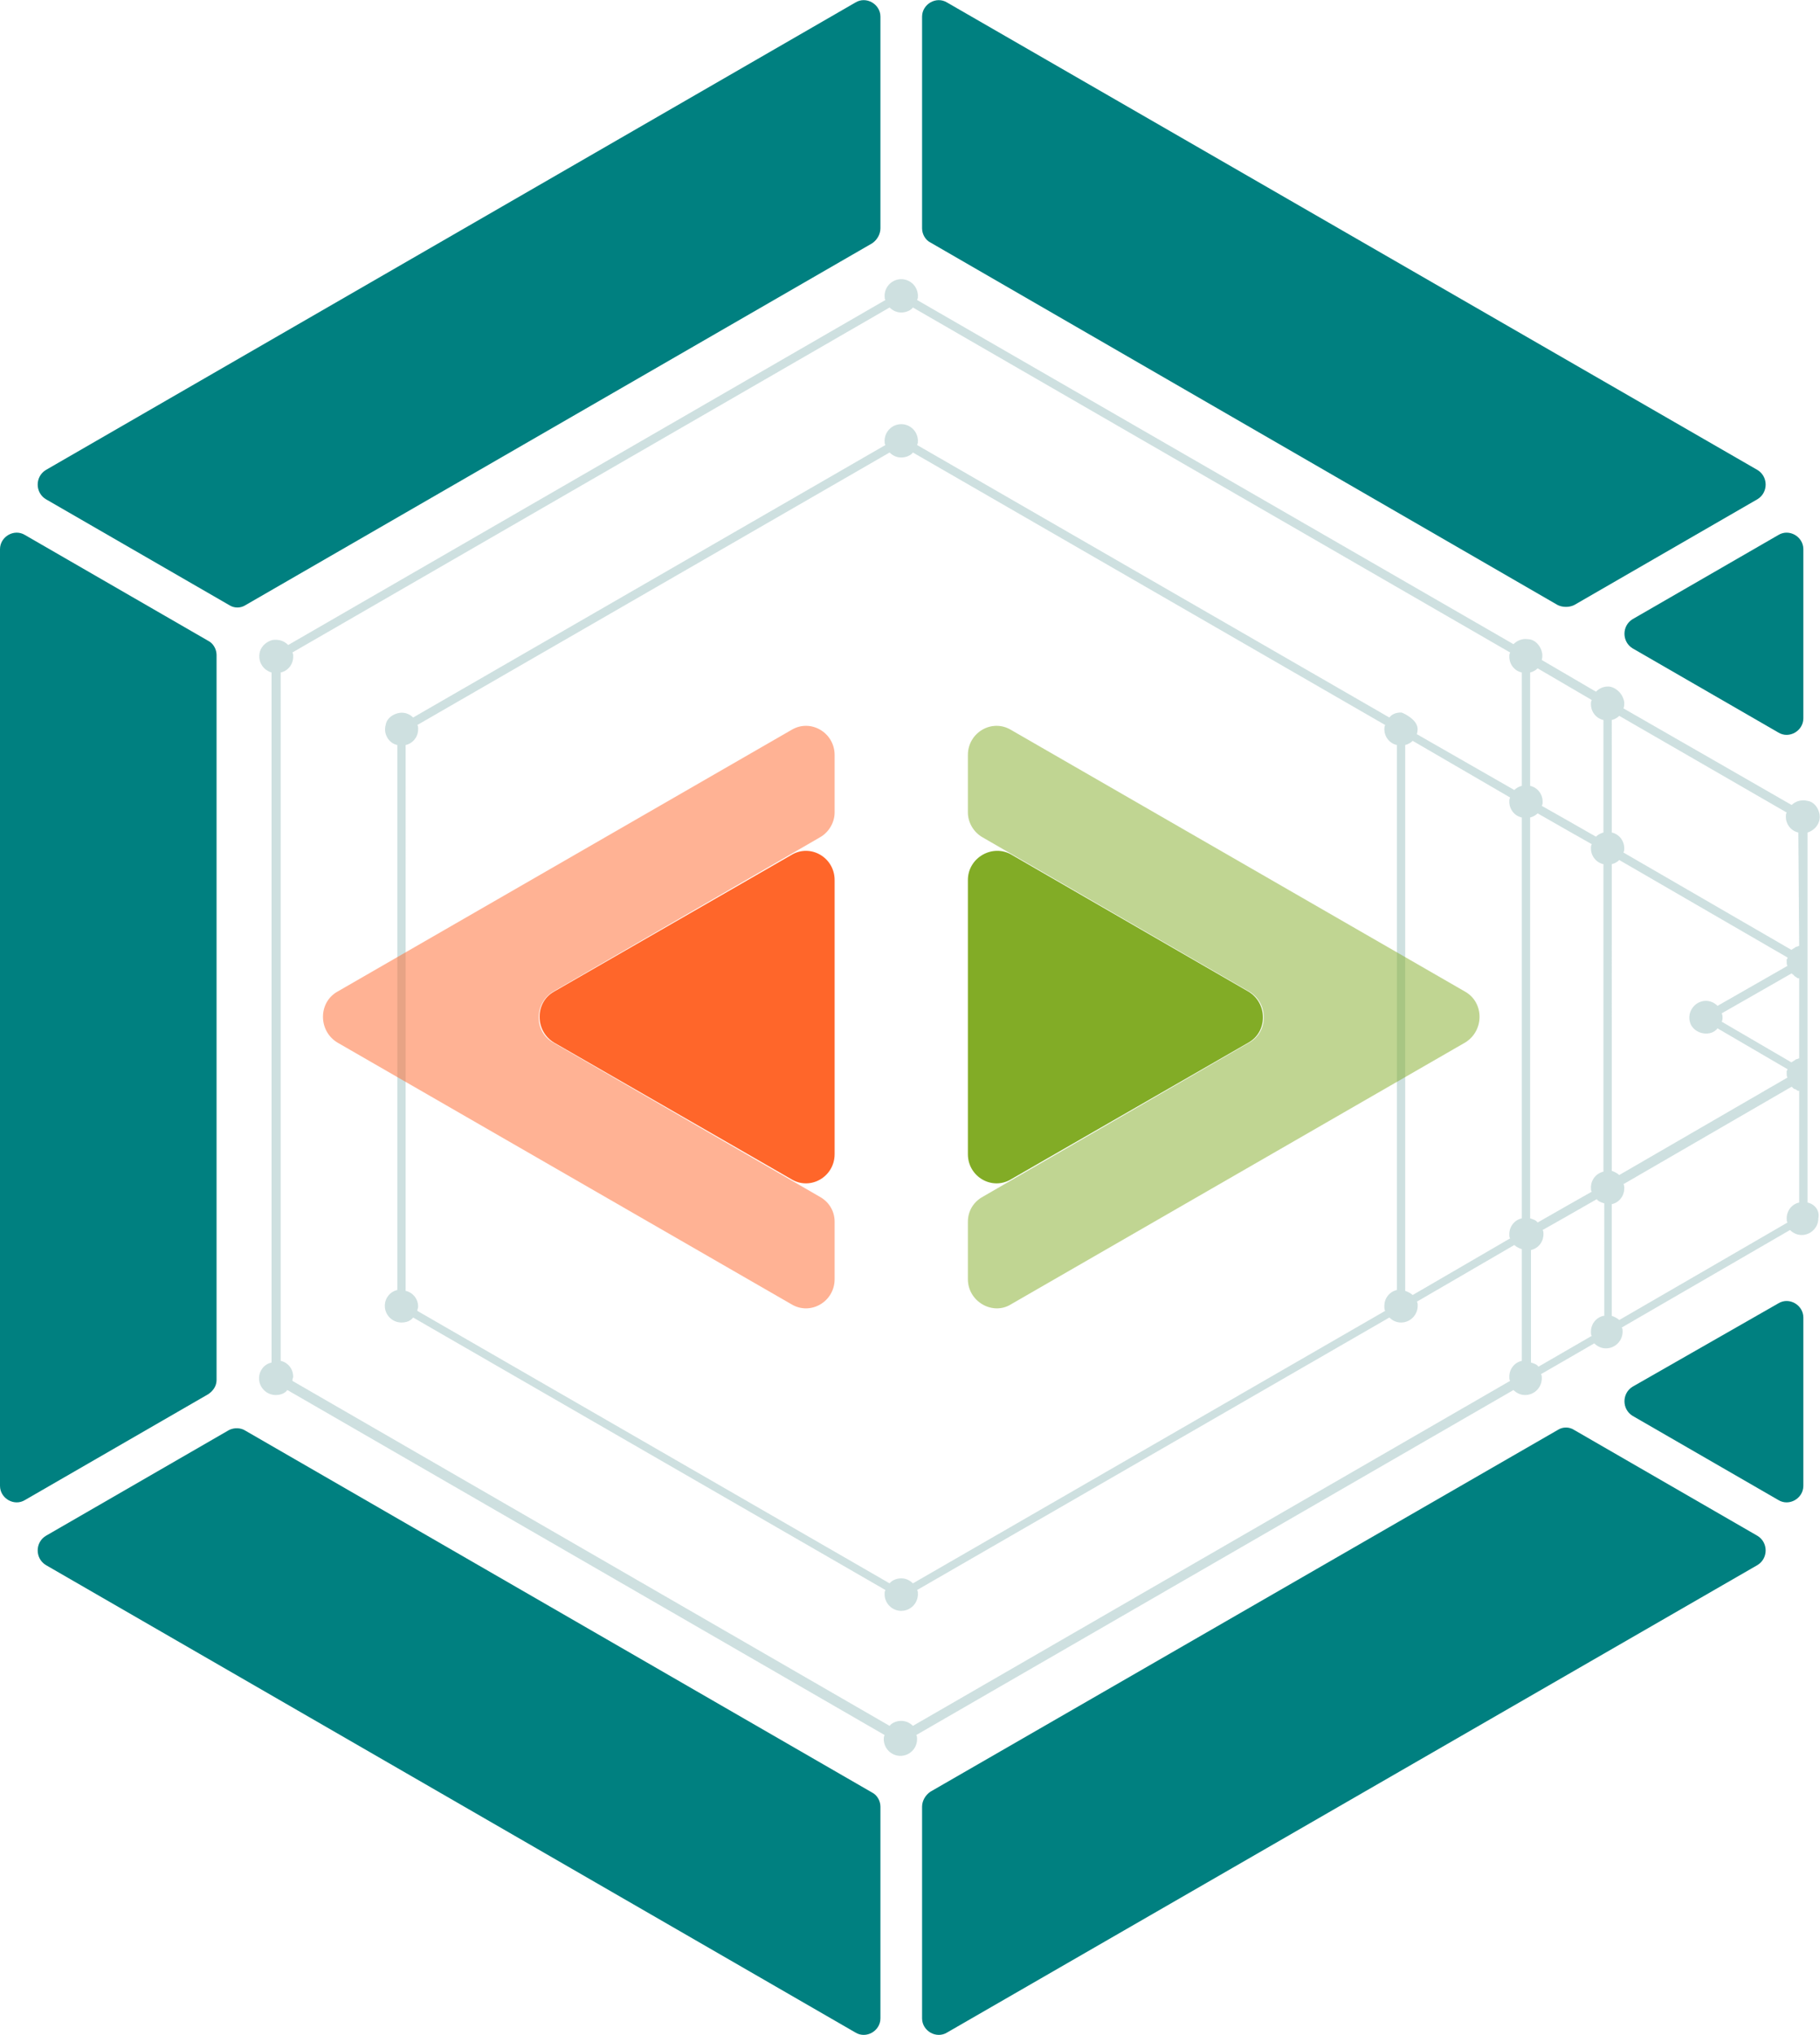 <?xml version="1.0" encoding="utf-8"?>
<!-- Generator: Adobe Illustrator 28.1.0, SVG Export Plug-In . SVG Version: 6.00 Build 0)  -->
<svg version="1.1" id="Layer_2_00000096033896806724929360000010520495070879494807_"
	 xmlns="http://www.w3.org/2000/svg" xmlns:xlink="http://www.w3.org/1999/xlink" x="0px" y="0px" viewBox="0 0 218.5 244.2"
	 style="enable-background:new 0 0 218.5 244.2;" xml:space="preserve">
<style type="text/css">
	.st0{opacity:0.6;fill:#AECCCB;enable-background:new    ;}
	.st1{opacity:0.5;fill:#FF662A;enable-background:new    ;}
	.st2{fill:#FF662A;}
	.st3{opacity:0.5;fill:#82AC26;enable-background:new    ;}
	.st4{fill:#82AC26;}
	.st5{fill:#008080;}
</style>
<g id="Layer_2-2">
	<g>
		<path class="st0" d="M217,144.3V99.9c1-0.3,1.7-1.3,1.4-2.4c-0.2-0.7-0.7-1.3-1.4-1.4c-0.8-0.2-1.5,0.1-1.9,0.5L194.9,85
			c0.1-0.2,0.1-0.4,0.1-0.7c-0.1-0.9-0.8-1.7-1.7-1.9c-0.7-0.1-1.3,0.2-1.7,0.6l-6.5-3.8c0.1-0.4,0.1-0.8-0.1-1.3
			c-0.3-0.7-0.9-1.2-1.6-1.2c-0.7-0.1-1.3,0.2-1.7,0.6L110.1,36c0.1-0.2,0.1-0.3,0.1-0.5c0-1.1-0.9-2-2-2s-2,0.9-2,2
			c0,0.2,0,0.4,0.1,0.5L34.6,77.4c-0.5-0.5-1.1-0.7-1.9-0.6c-0.7,0.2-1.3,0.7-1.5,1.4c-0.3,1.2,0.4,2.2,1.4,2.5v82.8
			c-0.9,0.2-1.5,1-1.5,1.9c0,1.1,0.9,2,2,2c0.6,0,1.1-0.2,1.4-0.6l71.7,41.4c-0.1,0.2-0.1,0.4-0.1,0.5c0,1.1,0.9,2,2,2s2-0.9,2-2
			c0-0.2,0-0.4-0.1-0.5l71.7-41.4c0.4,0.4,0.9,0.6,1.4,0.6c1.1,0,2-0.9,2-2c0-0.2,0-0.4-0.1-0.5l6.4-3.7c0.4,0.4,0.9,0.6,1.4,0.6
			c1.1,0,2-0.9,2-2c0-0.2,0-0.4-0.1-0.5l20.2-11.7c0.4,0.4,0.9,0.6,1.4,0.6c1.1,0,2-0.9,2-2C218.5,145.3,217.9,144.5,217,144.3
			L217,144.3z M182.7,146.2c-0.9,0.2-1.5,1-1.5,1.9c0,0.2,0,0.4,0.1,0.5l-11.7,6.8c-0.2-0.2-0.6-0.4-0.9-0.5V89.4
			c0.4-0.1,0.7-0.3,0.9-0.5l11.7,6.8c-0.1,0.2-0.1,0.3-0.1,0.5c0,0.9,0.6,1.7,1.5,1.9V146.2L182.7,146.2z M182.7,94.3
			c-0.4,0.1-0.7,0.3-0.9,0.5l-11.7-6.7c0.2-0.7,0.2-1.5-1.4-2.4c-0.2-0.1-0.4-0.2-0.5-0.2c-0.6,0-1.1,0.2-1.4,0.6l-56.7-32.7
			c0.1-0.2,0.1-0.3,0.1-0.5c0-1.1-0.9-2-2-2s-2,0.9-2,2c0,0.2,0,0.4,0.1,0.5L49.6,86.1c-0.5-0.5-1.2-0.7-1.9-0.5
			c-0.7,0.2-1.3,0.7-1.4,1.4c-0.3,1.1,0.4,2.2,1.4,2.4v65.4c-0.9,0.2-1.5,1-1.5,1.9c0,1.1,0.9,2,2,2c0.6,0,1.1-0.2,1.4-0.6
			l56.7,32.7c-0.1,0.2-0.1,0.3-0.1,0.5c0,1.1,0.9,2,2,2s2-0.9,2-2c0-0.2,0-0.4-0.1-0.5l56.7-32.7c0.4,0.4,0.9,0.6,1.4,0.6
			c1.1,0,2-0.9,2-2c0-0.2,0-0.4-0.1-0.5l11.7-6.8c0.2,0.2,0.6,0.4,0.9,0.5v13.4c-0.9,0.2-1.5,1-1.5,1.9c0,0.2,0,0.4,0.1,0.5
			l-71.7,41.4c-0.4-0.4-0.9-0.6-1.4-0.6s-1.1,0.2-1.4,0.6l-71.7-41.4c0-0.2,0.1-0.4,0.1-0.5c0-0.9-0.6-1.7-1.5-1.9V80.7
			c0.9-0.2,1.5-1,1.5-1.9c0-0.2,0-0.4-0.1-0.5l71.7-41.4c0.4,0.4,0.9,0.6,1.4,0.6s1.1-0.2,1.4-0.6l71.7,41.4
			c-0.1,0.2-0.1,0.3-0.1,0.5c0,0.9,0.6,1.7,1.5,1.9V94.3L182.7,94.3z M166.3,157.3L109.6,190c-0.4-0.4-0.9-0.6-1.4-0.6
			s-1.1,0.2-1.4,0.6l-56.7-32.7c0-0.2,0.1-0.3,0.1-0.5c0-0.9-0.6-1.7-1.5-1.9V89.4c0.9-0.2,1.5-1,1.5-1.9c0-0.2,0-0.4-0.1-0.5
			l56.7-32.7c0.4,0.4,0.9,0.6,1.4,0.6s1.1-0.2,1.4-0.6L166.3,87c-0.1,0.2-0.1,0.3-0.1,0.5c0,0.9,0.6,1.7,1.5,1.9v65.4
			c-0.9,0.2-1.5,1-1.5,1.9C166.2,157,166.2,157.2,166.3,157.3z M192.5,157.9c-0.9,0.2-1.5,1-1.5,1.9c0,0.2,0,0.4,0.1,0.5l-6.4,3.7
			c-0.2-0.3-0.6-0.4-0.9-0.5V150c0.9-0.2,1.5-1,1.5-1.9c0-0.2,0-0.4-0.1-0.5l3-1.7l3.5-2c0.2,0.3,0.6,0.4,0.9,0.5V157.9z
			 M192.5,140.6c-0.9,0.2-1.5,1-1.5,1.9c0,0.2,0,0.4,0.1,0.5l-3,1.7l-3.5,2c-0.2-0.3-0.6-0.4-0.9-0.5V98.1c0.4-0.1,0.7-0.3,0.9-0.5
			l3.5,2l3,1.7c-0.1,0.2-0.1,0.3-0.1,0.5c0,0.9,0.6,1.7,1.5,1.9V140.6L192.5,140.6z M192.5,99.9c-0.4,0.1-0.7,0.3-0.9,0.5l-3.5-2
			l-3-1.7c0.1-0.2,0.1-0.3,0.1-0.5c0-0.9-0.6-1.7-1.5-1.9V80.7c0.4-0.1,0.7-0.3,0.9-0.5l6.5,3.8c-0.1,0.2-0.1,0.3-0.1,0.5
			c0,0.9,0.6,1.7,1.5,1.9L192.5,99.9L192.5,99.9z M193.5,103.7c0.4-0.1,0.7-0.3,0.9-0.5l20.2,11.7c0,0.1,0,0.2-0.1,0.2
			c0,0.1,0,0.2,0,0.3c0,0.2,0,0.4,0.1,0.5l-8.4,4.8c-0.4-0.4-0.9-0.6-1.4-0.6c-1.3,0-2.3,1.3-1.9,2.6c0.2,0.7,0.9,1.2,1.6,1.3
			c0.7,0.1,1.3-0.1,1.7-0.6l8.4,4.9c0,0.1,0,0.1-0.1,0.2c0,0.1,0,0.2,0,0.3c0,0.2,0,0.4,0.1,0.5l-20.2,11.7
			c-0.2-0.2-0.6-0.4-0.9-0.5L193.5,103.7L193.5,103.7z M216,144.3c-0.9,0.2-1.5,1-1.5,1.9c0,0.2,0,0.4,0.1,0.5l-20.2,11.7
			c-0.2-0.2-0.6-0.4-0.9-0.5v-13.4c0.9-0.2,1.5-1,1.5-1.9c0-0.2,0-0.4-0.1-0.5l20.2-11.7c0,0,0,0,0.1,0.1c0.1,0.1,0.2,0.2,0.3,0.2
			c0.1,0,0.2,0.1,0.2,0.1c0.1,0.1,0.2,0.1,0.3,0.1L216,144.3L216,144.3z M216,127c-0.1,0-0.2,0.1-0.3,0.1c-0.1,0-0.2,0.1-0.2,0.1
			c-0.1,0.1-0.2,0.1-0.3,0.2c0,0-0.1,0-0.1,0.1l-8.4-4.9c0.1-0.2,0.1-0.3,0.1-0.5c0-0.2,0-0.3-0.1-0.5l8.4-4.8c0,0,0.1,0.1,0.1,0.1
			c0.1,0.1,0.2,0.1,0.2,0.2c0,0,0,0,0,0c0.1,0.1,0.2,0.1,0.3,0.2c0.1,0.1,0.2,0.1,0.3,0.1V127L216,127z M216,113.5
			c-0.1,0-0.2,0.1-0.3,0.1c-0.1,0-0.2,0.1-0.2,0.1c-0.1,0.1-0.2,0.1-0.3,0.2c0,0-0.1,0-0.1,0.1l-20.2-11.7c0.1-0.2,0.1-0.3,0.1-0.5
			c0-0.9-0.6-1.7-1.5-1.9V86.4c0.4-0.1,0.7-0.3,0.9-0.5l20.1,11.6c-0.1,0.2-0.1,0.3-0.1,0.5c0,0.9,0.6,1.7,1.5,1.9L216,113.5
			L216,113.5z"/>
		<g>
			<g>
				<g>
					<path class="st1" d="M100.2,153.5v-6.9c0-1.3-0.7-2.4-1.8-3l-32-18.5c-2.3-1.3-2.3-4.7,0-6.1l32-18.5c1.1-0.6,1.8-1.8,1.8-3
						v-6.9c0-2.7-2.9-4.4-5.2-3L40.5,119c-2.3,1.3-2.3,4.7,0,6.1L95,156.5C97.3,157.9,100.2,156.2,100.2,153.5z"/>
					<path class="st2" d="M100.2,138.5v-32.9c0-2.7-2.9-4.4-5.2-3L66.5,119c-2.3,1.3-2.3,4.7,0,6.1L95,141.5
						C97.3,142.9,100.2,141.2,100.2,138.5z"/>
				</g>
				<g>
					<path class="st3" d="M116.2,153.5v-6.9c0-1.3,0.7-2.4,1.8-3l32-18.5c2.3-1.3,2.3-4.7,0-6.1l-32-18.5c-1.1-0.6-1.8-1.8-1.8-3
						v-6.9c0-2.7,2.9-4.4,5.2-3l54.5,31.4c2.3,1.3,2.3,4.7,0,6.1l-54.5,31.4C119.2,157.9,116.2,156.2,116.2,153.5z"/>
					<path class="st4" d="M116.2,105.6v32.9c0,2.7,2.9,4.4,5.2,3l28.5-16.4c2.3-1.3,2.3-4.7,0-6.1l-28.4-16.4
						C119.2,101.2,116.2,102.9,116.2,105.6z"/>
				</g>
			</g>
			<g>
				<g>
					<path class="st5" d="M110.7,216.8v25.4c0,1.5,1.7,2.5,3,1.7l97.3-56.1c1.3-0.8,1.3-2.7,0-3.5l-22-12.7c-0.6-0.4-1.4-0.4-2,0
						l-75.3,43.4C111.1,215.4,110.7,216.1,110.7,216.8L110.7,216.8z"/>
					<path class="st5" d="M27.5,171.6l-22,12.7c-1.3,0.8-1.3,2.7,0,3.5l97.2,56.1c1.3,0.8,3-0.2,3-1.7v-25.4c0-0.7-0.4-1.4-1-1.7
						l-75.2-43.4C28.9,171.3,28.1,171.3,27.5,171.6L27.5,171.6z"/>
					<path class="st5" d="M105.7,27.4V2c0-1.5-1.7-2.5-3-1.7L5.5,56.4c-1.3,0.8-1.3,2.7,0,3.5l22,12.7c0.6,0.4,1.4,0.4,2,0
						l75.2-43.4C105.3,28.8,105.7,28.1,105.7,27.4z"/>
					<path class="st5" d="M189,72.6l22-12.7c1.3-0.8,1.3-2.7,0-3.5L113.7,0.3c-1.3-0.8-3,0.2-3,1.7v25.4c0,0.7,0.4,1.4,1,1.7
						L187,72.6C187.6,72.9,188.4,72.9,189,72.6z"/>
					<path class="st5" d="M25,76.9L3,64.2c-1.3-0.8-3,0.2-3,1.7v112.4c0,1.5,1.7,2.5,3,1.7l22-12.7c0.6-0.4,1-1,1-1.7v-87
						C26,77.9,25.6,77.2,25,76.9z"/>
				</g>
				<path class="st5" d="M213.5,64.2L196,74.3c-1.3,0.8-1.3,2.7,0,3.5l17.5,10.1c1.3,0.8,3-0.2,3-1.7V65.9
					C216.5,64.4,214.8,63.4,213.5,64.2L213.5,64.2z"/>
				<path class="st5" d="M213.5,156.4L196,166.4c-1.3,0.8-1.3,2.7,0,3.5l17.5,10.1c1.3,0.8,3-0.2,3-1.7v-20.2
					C216.5,156.6,214.8,155.6,213.5,156.4L213.5,156.4z"/>
			</g>
		</g>
	</g>
</g>
</svg>
